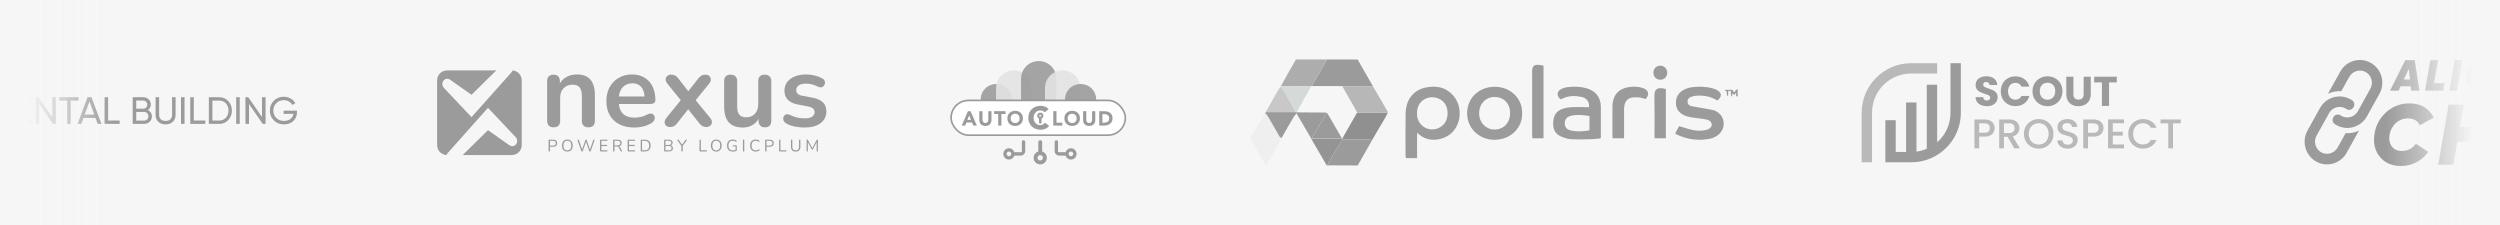 <svg width="1009" height="91" viewBox="0 0 1009 91" fill="none" xmlns="http://www.w3.org/2000/svg">
<rect x="0" y="0" width="1009" height="91" fill="#333333" stroke="none"/>
<g clip-path="url(#clip0_36_20884)">
<rect width="1009" height="91" fill="#F6F6F6"/>
<path d="M-10 0H1019" stroke="#F6F6F6" stroke-width="3"/>
<path d="M-10 91H1019" stroke="#F6F6F6" stroke-width="3"/>
<path d="M-10.246 48.571C-11.322 49.657 -12.639 50.2 -14.196 50.2C-15.754 50.2 -17.071 49.657 -18.147 48.571C-19.223 47.484 -19.761 46.167 -19.761 44.62C-19.761 43.062 -19.223 41.746 -18.147 40.67C-17.071 39.583 -15.754 39.04 -14.196 39.04C-12.639 39.04 -11.322 39.583 -10.246 40.67C-9.16 41.746 -8.616 43.062 -8.616 44.62C-8.616 46.167 -9.16 47.484 -10.246 48.571ZM-17.163 47.602C-16.364 48.401 -15.375 48.801 -14.196 48.801C-13.018 48.801 -12.034 48.401 -11.245 47.602C-10.446 46.792 -10.046 45.798 -10.046 44.62C-10.046 43.431 -10.446 42.437 -11.245 41.638C-12.034 40.828 -13.018 40.424 -14.196 40.424C-15.375 40.424 -16.364 40.828 -17.163 41.638C-17.952 42.437 -18.346 43.431 -18.346 44.62C-18.346 45.798 -17.952 46.792 -17.163 47.602ZM-0.519 50L-2.932 45.88H-5.468V50H-6.898V39.24H-2.594C-1.672 39.24 -0.883 39.568 -0.227 40.224C0.429 40.869 0.757 41.653 0.757 42.576C0.757 43.273 0.547 43.908 0.127 44.482C-0.283 45.056 -0.816 45.46 -1.472 45.696L1.064 50H-0.519ZM-5.468 40.577V44.589H-2.594C-2.061 44.589 -1.61 44.395 -1.241 44.005C-0.862 43.605 -0.672 43.129 -0.672 42.576C-0.672 42.022 -0.862 41.551 -1.241 41.161C-1.61 40.772 -2.061 40.577 -2.594 40.577H-5.468ZM2.499 39.24H3.929V50H2.499V39.24ZM7.666 48.647H12.662V50H6.237V39.24H12.585V40.593H7.666V43.898H12.201V45.235H7.666V48.647ZM21.074 39.24H22.504V50H21.351L15.817 41.961V50H14.388V39.24H15.541L21.074 47.264V39.24ZM31.692 39.24V40.593H28.51V50H27.096V40.593H23.929V39.24H31.692ZM39.412 50L38.536 47.587H33.694L32.818 50H31.296L35.308 39.24H36.922L40.934 50H39.412ZM34.186 46.249H38.044L36.107 40.946L34.186 46.249ZM43.633 48.647H48.275V50H42.203V39.24H43.633V48.647ZM59.7 44.42C60.192 44.656 60.581 44.994 60.868 45.435C61.166 45.875 61.314 46.383 61.314 46.956C61.314 47.817 61.012 48.54 60.407 49.124C59.803 49.708 59.065 50 58.194 50H53.552V39.24H57.856C58.696 39.24 59.408 39.522 59.992 40.086C60.576 40.649 60.868 41.346 60.868 42.176C60.868 43.129 60.479 43.877 59.7 44.42ZM57.856 40.577H54.981V43.867H57.856C58.306 43.867 58.686 43.708 58.993 43.39C59.3 43.073 59.454 42.683 59.454 42.222C59.454 41.771 59.295 41.387 58.978 41.069C58.67 40.741 58.296 40.577 57.856 40.577ZM58.194 48.663C58.675 48.663 59.08 48.494 59.408 48.155C59.736 47.817 59.9 47.402 59.9 46.91C59.9 46.429 59.731 46.019 59.393 45.681C59.065 45.343 58.665 45.173 58.194 45.173H54.981V48.663H58.194ZM69.743 49.17C68.995 49.856 68.026 50.2 66.838 50.2C65.649 50.2 64.676 49.856 63.917 49.17C63.169 48.473 62.795 47.546 62.795 46.388V39.24H64.225V46.326C64.225 47.085 64.45 47.689 64.901 48.14C65.352 48.581 65.998 48.801 66.838 48.801C67.678 48.801 68.324 48.581 68.775 48.14C69.225 47.689 69.451 47.085 69.451 46.326V39.24H70.865V46.388C70.865 47.546 70.491 48.473 69.743 49.17ZM73.051 39.24H74.481V50H73.051V39.24ZM78.218 48.647H82.86V50H76.789V39.24H78.218V48.647ZM88.491 39.24C89.956 39.24 91.17 39.763 92.134 40.808C93.107 41.843 93.594 43.114 93.594 44.62C93.594 46.126 93.107 47.402 92.134 48.447C91.17 49.483 89.956 50 88.491 50H84.294V39.24H88.491ZM88.491 48.647C89.587 48.647 90.484 48.263 91.18 47.495C91.877 46.726 92.226 45.768 92.226 44.62C92.226 43.472 91.877 42.514 91.18 41.746C90.484 40.977 89.587 40.593 88.491 40.593H85.724V48.647H88.491ZM95.327 39.24H96.757V50H95.327V39.24ZM105.752 39.24H107.181V50H106.028L100.495 41.961V50H99.065V39.24H100.218L105.752 47.264V39.24ZM119.858 44.666V45.312C119.858 46.716 119.377 47.884 118.413 48.816C117.45 49.739 116.174 50.2 114.586 50.2C112.946 50.2 111.589 49.662 110.513 48.586C109.447 47.5 108.914 46.178 108.914 44.62C108.914 43.062 109.447 41.746 110.513 40.67C111.589 39.583 112.936 39.04 114.555 39.04C115.549 39.04 116.461 39.281 117.291 39.763C118.121 40.234 118.762 40.859 119.213 41.638L117.983 42.361C117.676 41.776 117.209 41.31 116.584 40.962C115.969 40.603 115.288 40.424 114.54 40.424C113.31 40.424 112.301 40.828 111.512 41.638C110.723 42.437 110.328 43.431 110.328 44.62C110.328 45.809 110.723 46.803 111.512 47.602C112.311 48.401 113.341 48.801 114.601 48.801C115.677 48.801 116.548 48.54 117.214 48.017C117.881 47.484 118.285 46.798 118.429 45.957H114.478V44.666H119.858Z" fill="#9B9B9B"/>
<path fill-rule="evenodd" clip-rule="evenodd" d="M190.303 47.281C190.303 47.281 190.303 47.281 190.304 47.28L206.541 29.064C206.71 28.875 206.845 28.664 206.948 28.441C208.982 28.629 210.574 30.34 210.574 32.423V58.577C210.574 60.786 208.783 62.577 206.574 62.577H186.746L196.955 52.545L205.662 58.66C206.558 59.29 207.762 59.044 208.377 58.104C208.931 57.259 208.835 56.109 208.149 55.383L196.955 43.514V43.515L180.717 61.731C180.494 61.981 180.329 62.268 180.222 62.572C178.105 62.469 176.42 60.72 176.42 58.577V32.423C176.42 30.214 178.211 28.423 180.42 28.423H200.303L190.303 38.25L181.596 32.135C180.699 31.506 179.496 31.752 178.881 32.691C178.327 33.537 178.423 34.686 179.109 35.413L190.303 47.281Z" fill="#9B9B9B"/>
<path d="M324.725 51.475C323.518 51.475 322.241 51.349 320.894 51.096C319.547 50.844 318.34 50.409 317.273 49.791C316.824 49.511 316.501 49.188 316.305 48.823C316.136 48.43 316.066 48.051 316.094 47.686C316.151 47.293 316.291 46.956 316.515 46.676C316.768 46.395 317.077 46.213 317.442 46.129C317.835 46.044 318.256 46.114 318.705 46.339C319.827 46.872 320.88 47.251 321.862 47.476C322.844 47.672 323.813 47.77 324.767 47.77C326.114 47.77 327.111 47.546 327.756 47.097C328.43 46.62 328.766 46.002 328.766 45.244C328.766 44.599 328.542 44.108 328.093 43.771C327.672 43.406 327.026 43.139 326.156 42.971L321.946 42.171C320.206 41.834 318.873 41.203 317.947 40.277C317.049 39.322 316.6 38.102 316.6 36.614C316.6 35.267 316.964 34.102 317.694 33.12C318.452 32.137 319.49 31.38 320.81 30.846C322.129 30.313 323.644 30.046 325.356 30.046C326.591 30.046 327.742 30.187 328.809 30.467C329.903 30.72 330.956 31.127 331.966 31.688C332.387 31.913 332.668 32.208 332.808 32.572C332.976 32.937 333.019 33.316 332.934 33.709C332.85 34.074 332.682 34.411 332.429 34.719C332.177 35 331.854 35.183 331.461 35.267C331.096 35.323 330.675 35.239 330.198 35.014C329.328 34.565 328.486 34.242 327.672 34.046C326.886 33.849 326.128 33.751 325.398 33.751C324.023 33.751 322.999 33.99 322.325 34.467C321.68 34.944 321.357 35.575 321.357 36.361C321.357 36.951 321.553 37.442 321.946 37.835C322.339 38.228 322.943 38.494 323.757 38.635L327.967 39.435C329.791 39.771 331.166 40.389 332.092 41.287C333.047 42.185 333.524 43.392 333.524 44.908C333.524 46.956 332.724 48.57 331.124 49.749C329.524 50.9 327.391 51.475 324.725 51.475Z" fill="#9B9B9B"/>
<path d="M299.84 51.475C298.128 51.475 296.711 51.166 295.588 50.549C294.465 49.903 293.623 48.949 293.062 47.686C292.529 46.423 292.262 44.851 292.262 42.971V32.783C292.262 31.884 292.487 31.225 292.936 30.804C293.385 30.355 294.03 30.13 294.872 30.13C295.714 30.13 296.36 30.355 296.809 30.804C297.286 31.225 297.525 31.884 297.525 32.783V43.055C297.525 44.514 297.819 45.595 298.409 46.297C298.998 46.998 299.938 47.349 301.229 47.349C302.633 47.349 303.784 46.872 304.682 45.918C305.58 44.935 306.029 43.644 306.029 42.045V32.783C306.029 31.884 306.253 31.225 306.702 30.804C307.151 30.355 307.797 30.13 308.639 30.13C309.481 30.13 310.127 30.355 310.576 30.804C311.053 31.225 311.291 31.884 311.291 32.783V48.696C311.291 50.493 310.435 51.391 308.723 51.391C307.909 51.391 307.278 51.166 306.829 50.717C306.38 50.24 306.155 49.566 306.155 48.696V45.497L306.745 46.76C306.155 48.275 305.257 49.44 304.05 50.254C302.871 51.068 301.468 51.475 299.84 51.475Z" fill="#9B9B9B"/>
<path d="M270.416 51.264C269.799 51.264 269.28 51.096 268.859 50.759C268.466 50.394 268.255 49.931 268.227 49.37C268.227 48.809 268.466 48.219 268.943 47.602L275.763 39.182V41.666L269.364 33.793C268.859 33.176 268.62 32.586 268.648 32.025C268.676 31.463 268.887 31.015 269.28 30.678C269.701 30.313 270.22 30.13 270.837 30.13C271.483 30.13 272.016 30.243 272.437 30.467C272.886 30.692 273.293 31.043 273.658 31.52L278.71 38.003H276.858L281.952 31.52C282.345 31.043 282.751 30.692 283.172 30.467C283.593 30.243 284.113 30.13 284.73 30.13C285.376 30.13 285.895 30.313 286.288 30.678C286.681 31.043 286.877 31.506 286.877 32.067C286.905 32.628 286.667 33.218 286.162 33.835L279.804 41.624V39.266L286.625 47.602C287.13 48.191 287.368 48.767 287.34 49.328C287.312 49.889 287.088 50.352 286.667 50.717C286.274 51.082 285.755 51.264 285.109 51.264C284.492 51.264 283.972 51.152 283.551 50.928C283.13 50.703 282.723 50.352 282.33 49.875L276.858 42.971H278.626L273.195 49.875C272.83 50.324 272.437 50.675 272.016 50.928C271.595 51.152 271.062 51.264 270.416 51.264Z" fill="#9B9B9B"/>
<path d="M256.016 51.475C253.686 51.475 251.679 51.04 249.995 50.17C248.311 49.3 247.006 48.065 246.08 46.465C245.182 44.865 244.733 42.971 244.733 40.782C244.733 38.649 245.168 36.782 246.038 35.183C246.936 33.583 248.157 32.334 249.701 31.436C251.272 30.509 253.055 30.046 255.047 30.046C256.507 30.046 257.812 30.285 258.963 30.762C260.141 31.239 261.138 31.927 261.952 32.825C262.794 33.723 263.425 34.818 263.846 36.109C264.295 37.372 264.52 38.803 264.52 40.403C264.52 40.908 264.337 41.301 263.973 41.582C263.636 41.834 263.145 41.961 262.499 41.961H248.985V38.929H260.815L260.141 39.561C260.141 38.27 259.945 37.189 259.552 36.319C259.187 35.449 258.64 34.79 257.91 34.341C257.208 33.863 256.324 33.625 255.258 33.625C254.079 33.625 253.069 33.906 252.227 34.467C251.413 35 250.781 35.772 250.332 36.782C249.911 37.765 249.701 38.944 249.701 40.319V40.613C249.701 42.915 250.234 44.641 251.3 45.792C252.395 46.914 253.995 47.476 256.1 47.476C256.83 47.476 257.644 47.392 258.542 47.223C259.468 47.027 260.338 46.704 261.152 46.255C261.741 45.918 262.26 45.778 262.71 45.834C263.159 45.862 263.509 46.016 263.762 46.297C264.043 46.578 264.211 46.928 264.267 47.349C264.323 47.742 264.239 48.149 264.015 48.57C263.818 48.991 263.467 49.356 262.962 49.665C261.98 50.282 260.843 50.745 259.552 51.054C258.289 51.335 257.11 51.475 256.016 51.475Z" fill="#9B9B9B"/>
<path d="M223.433 51.391C222.591 51.391 221.945 51.166 221.496 50.717C221.047 50.24 220.823 49.567 220.823 48.697V32.783C220.823 31.913 221.047 31.253 221.496 30.804C221.945 30.355 222.577 30.131 223.391 30.131C224.205 30.131 224.836 30.355 225.285 30.804C225.734 31.253 225.959 31.913 225.959 32.783V35.646L225.496 34.593C226.113 33.106 227.068 31.983 228.359 31.225C229.678 30.439 231.165 30.046 232.821 30.046C234.477 30.046 235.838 30.355 236.905 30.973C237.971 31.59 238.771 32.53 239.305 33.793C239.838 35.028 240.104 36.6 240.104 38.508V48.697C240.104 49.567 239.88 50.24 239.431 50.717C238.982 51.166 238.336 51.391 237.494 51.391C236.652 51.391 235.993 51.166 235.516 50.717C235.067 50.24 234.842 49.567 234.842 48.697V38.761C234.842 37.161 234.533 35.996 233.916 35.267C233.326 34.537 232.4 34.172 231.137 34.172C229.594 34.172 228.359 34.663 227.432 35.646C226.534 36.6 226.085 37.877 226.085 39.477V48.697C226.085 50.493 225.201 51.391 223.433 51.391Z" fill="#9B9B9B"/>
<path d="M325.794 61.172C325.713 61.172 325.65 61.149 325.605 61.104C325.56 61.054 325.538 60.987 325.538 60.902V56.591C325.538 56.501 325.56 56.433 325.605 56.388C325.65 56.343 325.713 56.321 325.794 56.321C325.866 56.321 325.922 56.337 325.963 56.368C326.008 56.395 326.048 56.442 326.084 56.51L327.933 59.991H327.73L329.572 56.51C329.608 56.442 329.646 56.395 329.687 56.368C329.727 56.337 329.786 56.321 329.862 56.321C329.939 56.321 329.999 56.343 330.044 56.388C330.089 56.433 330.112 56.501 330.112 56.591V60.902C330.112 60.987 330.089 61.054 330.044 61.104C330.004 61.149 329.941 61.172 329.855 61.172C329.774 61.172 329.711 61.149 329.666 61.104C329.621 61.054 329.599 60.987 329.599 60.902V57.11H329.761L328.074 60.274C328.043 60.333 328.009 60.375 327.973 60.402C327.942 60.425 327.894 60.436 327.831 60.436C327.768 60.436 327.719 60.423 327.683 60.396C327.647 60.369 327.615 60.328 327.589 60.274L325.882 57.103H326.044V60.902C326.044 60.987 326.021 61.054 325.976 61.104C325.936 61.149 325.875 61.172 325.794 61.172Z" fill="#9B9B9B"/>
<path d="M321.142 61.185C320.827 61.185 320.551 61.145 320.312 61.063C320.078 60.978 319.881 60.854 319.719 60.693C319.557 60.526 319.435 60.321 319.354 60.078C319.273 59.836 319.233 59.557 319.233 59.242V56.604C319.233 56.51 319.255 56.44 319.3 56.395C319.35 56.346 319.42 56.321 319.51 56.321C319.599 56.321 319.667 56.346 319.712 56.395C319.761 56.44 319.786 56.51 319.786 56.604V59.215C319.786 59.71 319.901 60.081 320.13 60.328C320.36 60.571 320.697 60.693 321.142 60.693C321.587 60.693 321.922 60.571 322.147 60.328C322.372 60.081 322.485 59.71 322.485 59.215V56.604C322.485 56.51 322.509 56.44 322.559 56.395C322.608 56.346 322.678 56.321 322.768 56.321C322.853 56.321 322.919 56.346 322.964 56.395C323.013 56.44 323.038 56.51 323.038 56.604V59.242C323.038 59.66 322.966 60.016 322.822 60.308C322.683 60.6 322.471 60.821 322.188 60.969C321.904 61.113 321.556 61.185 321.142 61.185Z" fill="#9B9B9B"/>
<path d="M314.715 61.124C314.626 61.124 314.556 61.1 314.506 61.05C314.457 60.996 314.432 60.924 314.432 60.834V56.625C314.432 56.53 314.455 56.458 314.5 56.409C314.549 56.359 314.619 56.334 314.709 56.334C314.799 56.334 314.866 56.359 314.911 56.409C314.961 56.458 314.985 56.53 314.985 56.625V60.639H317.198C317.279 60.639 317.342 60.661 317.387 60.706C317.432 60.747 317.455 60.805 317.455 60.882C317.455 60.958 317.432 61.019 317.387 61.064C317.342 61.104 317.279 61.124 317.198 61.124H314.715Z" fill="#9B9B9B"/>
<path d="M309.092 61.171C309.002 61.171 308.932 61.146 308.882 61.097C308.837 61.043 308.815 60.971 308.815 60.881V56.651C308.815 56.557 308.84 56.487 308.889 56.442C308.939 56.392 309.008 56.368 309.098 56.368H310.697C311.205 56.368 311.597 56.494 311.871 56.745C312.145 56.993 312.283 57.344 312.283 57.798C312.283 58.248 312.145 58.599 311.871 58.85C311.597 59.102 311.205 59.228 310.697 59.228H309.368V60.881C309.368 60.971 309.346 61.043 309.301 61.097C309.256 61.146 309.186 61.171 309.092 61.171ZM309.368 58.763H310.63C310.994 58.763 311.268 58.682 311.453 58.52C311.642 58.353 311.736 58.113 311.736 57.798C311.736 57.479 311.642 57.238 311.453 57.076C311.268 56.91 310.994 56.826 310.63 56.826H309.368V58.763Z" fill="#9B9B9B"/>
<path d="M304.983 61.185C304.516 61.185 304.115 61.086 303.782 60.888C303.45 60.69 303.193 60.409 303.013 60.045C302.838 59.68 302.75 59.246 302.75 58.743C302.75 58.365 302.8 58.028 302.899 57.731C303.002 57.429 303.148 57.175 303.337 56.968C303.531 56.757 303.767 56.595 304.046 56.483C304.324 56.366 304.637 56.307 304.983 56.307C305.262 56.307 305.528 56.348 305.779 56.429C306.031 56.505 306.249 56.62 306.434 56.773C306.492 56.818 306.53 56.869 306.548 56.928C306.571 56.982 306.573 57.036 306.555 57.09C306.542 57.139 306.515 57.182 306.474 57.218C306.438 57.249 306.393 57.265 306.339 57.265C306.285 57.265 306.225 57.243 306.157 57.198C305.995 57.067 305.818 56.971 305.624 56.908C305.431 56.845 305.222 56.813 304.997 56.813C304.641 56.813 304.34 56.89 304.093 57.042C303.845 57.191 303.659 57.409 303.533 57.697C303.407 57.985 303.344 58.333 303.344 58.743C303.344 59.152 303.407 59.503 303.533 59.795C303.659 60.083 303.845 60.303 304.093 60.456C304.34 60.605 304.641 60.679 304.997 60.679C305.217 60.679 305.426 60.647 305.624 60.584C305.822 60.517 306.004 60.418 306.171 60.288C306.238 60.242 306.299 60.222 306.353 60.227C306.407 60.227 306.452 60.242 306.488 60.274C306.524 60.306 306.548 60.346 306.562 60.395C306.58 60.445 306.58 60.497 306.562 60.551C306.548 60.605 306.515 60.652 306.461 60.692C306.272 60.854 306.049 60.978 305.793 61.063C305.541 61.144 305.271 61.185 304.983 61.185Z" fill="#9B9B9B"/>
<path d="M300.121 61.172C300.031 61.172 299.961 61.147 299.912 61.097C299.867 61.043 299.844 60.971 299.844 60.881V56.611C299.844 56.516 299.867 56.444 299.912 56.395C299.961 56.346 300.031 56.321 300.121 56.321C300.211 56.321 300.278 56.346 300.323 56.395C300.373 56.444 300.397 56.516 300.397 56.611V60.881C300.397 60.971 300.375 61.043 300.33 61.097C300.285 61.147 300.215 61.172 300.121 61.172Z" fill="#9B9B9B"/>
<path d="M295.772 61.185C295.264 61.185 294.834 61.088 294.484 60.895C294.137 60.701 293.874 60.422 293.694 60.058C293.514 59.694 293.424 59.258 293.424 58.749C293.424 58.371 293.474 58.032 293.573 57.731C293.676 57.429 293.825 57.175 294.018 56.968C294.216 56.757 294.454 56.595 294.733 56.483C295.016 56.366 295.336 56.307 295.691 56.307C295.974 56.307 296.249 56.348 296.514 56.429C296.78 56.505 297.016 56.629 297.223 56.8C297.277 56.84 297.31 56.885 297.324 56.934C297.337 56.984 297.335 57.033 297.317 57.083C297.303 57.132 297.279 57.175 297.243 57.211C297.211 57.243 297.169 57.261 297.115 57.265C297.065 57.27 297.013 57.254 296.959 57.218C296.775 57.074 296.579 56.971 296.372 56.908C296.166 56.84 295.936 56.806 295.684 56.806C295.325 56.806 295.019 56.883 294.767 57.036C294.519 57.189 294.331 57.409 294.2 57.697C294.074 57.985 294.011 58.336 294.011 58.749C294.011 59.379 294.157 59.86 294.45 60.193C294.747 60.526 295.192 60.692 295.786 60.692C296.001 60.692 296.213 60.672 296.42 60.632C296.627 60.587 296.822 60.526 297.007 60.449L296.885 60.767V59.087H295.92C295.84 59.087 295.779 59.066 295.738 59.026C295.698 58.985 295.678 58.931 295.678 58.864C295.678 58.792 295.698 58.738 295.738 58.702C295.779 58.666 295.84 58.648 295.92 58.648H297.128C297.205 58.648 297.263 58.668 297.303 58.709C297.344 58.749 297.364 58.808 297.364 58.884V60.645C297.364 60.712 297.353 60.769 297.33 60.814C297.308 60.859 297.27 60.892 297.216 60.915C297.027 60.991 296.8 61.057 296.534 61.111C296.274 61.16 296.019 61.185 295.772 61.185Z" fill="#9B9B9B"/>
<path d="M289.075 61.185C288.634 61.185 288.25 61.086 287.921 60.888C287.597 60.685 287.346 60.402 287.166 60.038C286.99 59.674 286.903 59.242 286.903 58.743C286.903 58.365 286.952 58.028 287.051 57.731C287.154 57.429 287.301 57.175 287.49 56.968C287.678 56.757 287.906 56.595 288.171 56.483C288.441 56.366 288.742 56.307 289.075 56.307C289.525 56.307 289.911 56.406 290.235 56.604C290.564 56.802 290.815 57.083 290.991 57.447C291.171 57.807 291.261 58.237 291.261 58.736C291.261 59.114 291.209 59.453 291.106 59.755C291.002 60.056 290.856 60.312 290.667 60.524C290.478 60.735 290.249 60.899 289.979 61.016C289.714 61.129 289.412 61.185 289.075 61.185ZM289.075 60.692C289.417 60.692 289.705 60.616 289.938 60.463C290.177 60.31 290.359 60.087 290.485 59.795C290.611 59.503 290.674 59.152 290.674 58.743C290.674 58.126 290.534 57.65 290.256 57.312C289.981 56.971 289.588 56.8 289.075 56.8C288.742 56.8 288.457 56.876 288.218 57.029C287.984 57.182 287.804 57.404 287.678 57.697C287.552 57.985 287.49 58.333 287.49 58.743C287.49 59.354 287.629 59.833 287.908 60.18C288.187 60.521 288.576 60.692 289.075 60.692Z" fill="#9B9B9B"/>
<path d="M282.592 61.124C282.502 61.124 282.433 61.1 282.383 61.05C282.334 60.996 282.309 60.924 282.309 60.834V56.625C282.309 56.53 282.332 56.458 282.377 56.409C282.426 56.359 282.496 56.334 282.586 56.334C282.676 56.334 282.743 56.359 282.788 56.409C282.838 56.458 282.862 56.53 282.862 56.625V60.639H285.075C285.156 60.639 285.219 60.661 285.264 60.706C285.309 60.747 285.331 60.805 285.331 60.882C285.331 60.958 285.309 61.019 285.264 61.064C285.219 61.104 285.156 61.124 285.075 61.124H282.592Z" fill="#9B9B9B"/>
<path d="M275.277 61.172C275.187 61.172 275.117 61.147 275.068 61.097C275.023 61.043 275 60.969 275 60.875V58.662L275.122 59.046L273.428 56.712C273.388 56.654 273.368 56.595 273.368 56.537C273.372 56.474 273.397 56.422 273.442 56.382C273.487 56.341 273.545 56.321 273.617 56.321C273.68 56.321 273.736 56.337 273.786 56.368C273.835 56.395 273.88 56.44 273.921 56.503L275.358 58.486H275.216L276.653 56.503C276.703 56.435 276.75 56.388 276.795 56.361C276.84 56.334 276.894 56.321 276.957 56.321C277.029 56.321 277.085 56.341 277.125 56.382C277.166 56.417 277.186 56.467 277.186 56.53C277.191 56.588 277.17 56.651 277.125 56.719L275.439 59.046L275.554 58.662V60.875C275.554 61.072 275.461 61.172 275.277 61.172Z" fill="#9B9B9B"/>
<path d="M268.341 61.124C268.242 61.124 268.166 61.099 268.112 61.05C268.062 60.996 268.038 60.919 268.038 60.82V56.671C268.038 56.572 268.062 56.498 268.112 56.449C268.166 56.395 268.242 56.368 268.341 56.368H269.94C270.268 56.368 270.545 56.417 270.77 56.516C270.999 56.611 271.175 56.75 271.296 56.934C271.418 57.119 271.478 57.344 271.478 57.609C271.478 57.906 271.391 58.153 271.215 58.351C271.044 58.549 270.81 58.679 270.514 58.742V58.648C270.851 58.688 271.114 58.81 271.303 59.012C271.496 59.215 271.593 59.482 271.593 59.815C271.593 60.238 271.456 60.562 271.181 60.787C270.907 61.011 270.52 61.124 270.021 61.124H268.341ZM268.577 60.679H269.967C270.327 60.679 270.597 60.607 270.777 60.463C270.957 60.319 271.046 60.101 271.046 59.808C271.046 59.511 270.957 59.293 270.777 59.154C270.597 59.01 270.327 58.938 269.967 58.938H268.577V60.679ZM268.577 58.493H269.859C270.21 58.493 270.475 58.421 270.655 58.277C270.84 58.133 270.932 57.926 270.932 57.656C270.932 57.377 270.84 57.168 270.655 57.029C270.475 56.885 270.21 56.813 269.859 56.813H268.577V58.493Z" fill="#9B9B9B"/>
<path d="M258.896 61.124C258.797 61.124 258.72 61.099 258.666 61.05C258.617 60.996 258.592 60.919 258.592 60.82V56.671C258.592 56.572 258.617 56.498 258.666 56.449C258.72 56.395 258.797 56.368 258.896 56.368H260.198C260.967 56.368 261.561 56.57 261.979 56.975C262.397 57.38 262.606 57.969 262.606 58.742C262.606 59.129 262.552 59.471 262.444 59.768C262.341 60.06 262.186 60.308 261.979 60.51C261.772 60.712 261.52 60.865 261.223 60.969C260.927 61.072 260.585 61.124 260.198 61.124H258.896ZM259.145 60.652H260.157C260.472 60.652 260.744 60.611 260.974 60.53C261.208 60.449 261.401 60.33 261.554 60.173C261.711 60.015 261.828 59.817 261.905 59.579C261.981 59.336 262.019 59.057 262.019 58.742C262.019 58.108 261.864 57.634 261.554 57.319C261.244 57 260.778 56.84 260.157 56.84H259.145V60.652Z" fill="#9B9B9B"/>
<path d="M253.613 61.124C253.514 61.124 253.437 61.099 253.383 61.05C253.334 60.996 253.309 60.919 253.309 60.82V56.671C253.309 56.572 253.334 56.498 253.383 56.449C253.437 56.395 253.514 56.368 253.613 56.368H256.122C256.199 56.368 256.257 56.388 256.298 56.428C256.338 56.469 256.358 56.525 256.358 56.597C256.358 56.673 256.338 56.732 256.298 56.773C256.257 56.813 256.199 56.833 256.122 56.833H253.849V58.479H255.981C256.057 58.479 256.116 58.499 256.156 58.54C256.197 58.576 256.217 58.632 256.217 58.709C256.217 58.785 256.197 58.844 256.156 58.884C256.116 58.925 256.057 58.945 255.981 58.945H253.849V60.658H256.122C256.199 60.658 256.257 60.679 256.298 60.719C256.338 60.76 256.358 60.816 256.358 60.888C256.358 60.964 256.338 61.023 256.298 61.063C256.257 61.104 256.199 61.124 256.122 61.124H253.613Z" fill="#9B9B9B"/>
<path d="M247.724 61.171C247.634 61.171 247.565 61.146 247.515 61.097C247.47 61.043 247.448 60.971 247.448 60.881V56.651C247.448 56.557 247.472 56.487 247.522 56.442C247.571 56.392 247.641 56.368 247.731 56.368H249.33C249.838 56.368 250.23 56.487 250.504 56.725C250.778 56.964 250.915 57.303 250.915 57.744C250.915 58.023 250.852 58.266 250.727 58.473C250.605 58.675 250.425 58.83 250.187 58.938C249.948 59.041 249.663 59.093 249.33 59.093L249.397 59.005H249.532C249.708 59.005 249.861 59.05 249.991 59.14C250.122 59.23 250.241 59.374 250.349 59.572L250.996 60.78C251.032 60.843 251.048 60.906 251.044 60.969C251.044 61.027 251.023 61.077 250.983 61.117C250.942 61.153 250.884 61.171 250.807 61.171C250.731 61.171 250.668 61.153 250.619 61.117C250.569 61.081 250.526 61.029 250.49 60.962L249.755 59.599C249.652 59.406 249.532 59.278 249.397 59.215C249.263 59.147 249.085 59.114 248.864 59.114H248.001V60.881C248.001 60.971 247.978 61.043 247.933 61.097C247.889 61.146 247.819 61.171 247.724 61.171ZM248.001 58.675H249.249C249.618 58.675 249.897 58.599 250.086 58.446C250.274 58.288 250.369 58.054 250.369 57.744C250.369 57.443 250.274 57.215 250.086 57.063C249.897 56.905 249.618 56.826 249.249 56.826H248.001V58.675Z" fill="#9B9B9B"/>
<path d="M242.468 61.124C242.369 61.124 242.293 61.099 242.239 61.05C242.189 60.996 242.165 60.919 242.165 60.82V56.671C242.165 56.572 242.189 56.498 242.239 56.449C242.293 56.395 242.369 56.368 242.468 56.368H244.978C245.054 56.368 245.113 56.388 245.153 56.428C245.194 56.469 245.214 56.525 245.214 56.597C245.214 56.673 245.194 56.732 245.153 56.773C245.113 56.813 245.054 56.833 244.978 56.833H242.704V58.479H244.836C244.913 58.479 244.971 58.499 245.012 58.54C245.052 58.576 245.072 58.632 245.072 58.709C245.072 58.785 245.052 58.844 245.012 58.884C244.971 58.925 244.913 58.945 244.836 58.945H242.704V60.658H244.978C245.054 60.658 245.113 60.679 245.153 60.719C245.194 60.76 245.214 60.816 245.214 60.888C245.214 60.964 245.194 61.023 245.153 61.063C245.113 61.104 245.054 61.124 244.978 61.124H242.468Z" fill="#9B9B9B"/>
<path d="M234.914 61.172C234.833 61.172 234.768 61.151 234.718 61.111C234.669 61.066 234.628 61.001 234.597 60.915L233.106 56.658C233.074 56.564 233.081 56.485 233.126 56.422C233.176 56.355 233.252 56.321 233.355 56.321C233.432 56.321 233.493 56.341 233.538 56.382C233.583 56.417 233.621 56.476 233.652 56.557L235.049 60.652H234.813L236.236 56.577C236.268 56.492 236.306 56.429 236.351 56.388C236.396 56.343 236.457 56.321 236.533 56.321C236.605 56.321 236.661 56.343 236.702 56.388C236.747 56.429 236.785 56.492 236.816 56.577L238.22 60.652H238.01L239.42 56.557C239.443 56.48 239.477 56.422 239.522 56.382C239.571 56.341 239.634 56.321 239.711 56.321C239.805 56.321 239.875 56.352 239.92 56.415C239.965 56.478 239.969 56.559 239.933 56.658L238.436 60.915C238.404 61.001 238.364 61.066 238.314 61.111C238.269 61.151 238.204 61.172 238.118 61.172C238.037 61.172 237.972 61.151 237.923 61.111C237.878 61.066 237.837 61.001 237.801 60.915L236.445 57.009H236.594L235.224 60.915C235.193 61.001 235.155 61.066 235.11 61.111C235.065 61.151 234.999 61.172 234.914 61.172Z" fill="#9B9B9B"/>
<path d="M228.972 61.185C228.531 61.185 228.146 61.086 227.818 60.888C227.494 60.685 227.242 60.402 227.062 60.038C226.887 59.674 226.799 59.242 226.799 58.743C226.799 58.365 226.849 58.028 226.948 57.731C227.051 57.429 227.197 57.175 227.386 56.968C227.575 56.757 227.802 56.595 228.068 56.483C228.337 56.366 228.639 56.307 228.972 56.307C229.421 56.307 229.808 56.406 230.132 56.604C230.46 56.802 230.712 57.083 230.888 57.447C231.068 57.807 231.157 58.237 231.157 58.736C231.157 59.114 231.106 59.453 231.002 59.755C230.899 60.056 230.753 60.312 230.564 60.524C230.375 60.735 230.146 60.899 229.876 61.016C229.61 61.129 229.309 61.185 228.972 61.185ZM228.972 60.692C229.313 60.692 229.601 60.616 229.835 60.463C230.074 60.31 230.256 60.087 230.382 59.795C230.508 59.503 230.571 59.152 230.571 58.743C230.571 58.126 230.431 57.65 230.152 57.312C229.878 56.971 229.484 56.8 228.972 56.8C228.639 56.8 228.353 56.876 228.115 57.029C227.881 57.182 227.701 57.404 227.575 57.697C227.449 57.985 227.386 58.333 227.386 58.743C227.386 59.354 227.526 59.833 227.805 60.18C228.083 60.521 228.472 60.692 228.972 60.692Z" fill="#9B9B9B"/>
<path d="M221.685 61.171C221.595 61.171 221.526 61.146 221.476 61.097C221.431 61.043 221.409 60.971 221.409 60.881V56.651C221.409 56.557 221.433 56.487 221.483 56.442C221.532 56.392 221.602 56.368 221.692 56.368H223.291C223.799 56.368 224.19 56.494 224.465 56.745C224.739 56.993 224.876 57.344 224.876 57.798C224.876 58.248 224.739 58.599 224.465 58.85C224.19 59.102 223.799 59.228 223.291 59.228H221.962V60.881C221.962 60.971 221.939 61.043 221.894 61.097C221.849 61.146 221.78 61.171 221.685 61.171ZM221.962 58.763H223.223C223.588 58.763 223.862 58.682 224.047 58.52C224.235 58.353 224.33 58.113 224.33 57.798C224.33 57.479 224.235 57.238 224.047 57.076C223.862 56.91 223.588 56.826 223.223 56.826H221.962V58.763Z" fill="#9B9B9B"/>
<path opacity="0.9" d="M406.552 44.467C409.013 42.049 409.013 38.129 406.552 35.711C404.091 33.293 400.102 33.293 397.641 35.711C395.181 38.129 395.181 42.049 397.641 44.467C400.102 46.885 404.091 46.885 406.552 44.467Z" fill="#9B9B9B"/>
<path opacity="0.9" d="M402.009 35.565C402.009 31.62 405.206 28.423 409.151 28.423C413.095 28.423 416.293 31.62 416.293 35.565V44.387C416.293 48.332 413.095 51.529 409.151 51.529C405.206 51.529 402.009 48.332 402.009 44.387V35.565Z" fill="#E3E3E3"/>
<path opacity="0.9" d="M412.09 31.784C412.09 27.839 415.288 24.642 419.232 24.642C423.177 24.642 426.374 27.839 426.374 31.784V47.748C426.374 51.693 423.177 54.89 419.232 54.89C415.288 54.89 412.09 51.693 412.09 47.748V31.784Z" fill="#9B9B9B"/>
<path opacity="0.9" d="M421.754 35.565C421.754 31.62 424.952 28.423 428.896 28.423C432.841 28.423 436.038 31.62 436.038 35.565V44.387C436.038 48.332 432.841 51.529 428.896 51.529C424.952 51.529 421.754 48.332 421.754 44.387V35.565Z" fill="#E3E3E3"/>
<path opacity="0.9" d="M440.581 44.467C443.042 42.049 443.042 38.129 440.581 35.711C438.121 33.293 434.131 33.293 431.671 35.711C429.21 38.129 429.21 42.049 431.671 44.467C434.131 46.885 438.121 46.885 440.581 44.467Z" fill="#9B9B9B"/>
<rect x="383.864" y="40.525" width="70.32" height="14.024" rx="7.012" fill="white" stroke="#9B9B9B" stroke-width="0.68"/>
<path d="M390.661 44.868H391.722L394.254 50.689H392.807L392.305 49.456H390.044L389.559 50.689H388.145L390.661 44.868ZM391.154 46.562L390.447 48.37H391.87L391.154 46.562Z" fill="#9B9B9B"/>
<path d="M400.159 48.444C400.159 48.79 400.107 49.108 400.003 49.398C399.899 49.689 399.743 49.941 399.534 50.155C399.332 50.368 399.077 50.535 398.77 50.656C398.463 50.777 398.109 50.837 397.709 50.837C397.303 50.837 396.947 50.777 396.64 50.656C396.333 50.535 396.076 50.368 395.867 50.155C395.665 49.941 395.511 49.689 395.407 49.398C395.303 49.108 395.251 48.79 395.251 48.444V44.868H396.533V48.395C396.533 48.576 396.561 48.743 396.616 48.897C396.676 49.05 396.758 49.184 396.862 49.3C396.966 49.409 397.09 49.497 397.232 49.563C397.38 49.623 397.539 49.653 397.709 49.653C397.879 49.653 398.035 49.623 398.178 49.563C398.32 49.497 398.444 49.409 398.548 49.3C398.652 49.184 398.731 49.05 398.786 48.897C398.846 48.743 398.877 48.576 398.877 48.395V44.868H400.159V48.444Z" fill="#9B9B9B"/>
<path d="M402.883 46.002H401.222V44.868H405.826V46.002H404.165V50.689H402.883V46.002Z" fill="#9B9B9B"/>
<path d="M406.576 47.778C406.576 47.312 406.653 46.89 406.806 46.512C406.965 46.134 407.185 45.813 407.464 45.55C407.744 45.282 408.075 45.076 408.459 44.934C408.843 44.791 409.262 44.72 409.717 44.72C410.172 44.72 410.591 44.791 410.975 44.934C411.359 45.076 411.69 45.282 411.97 45.55C412.249 45.813 412.466 46.134 412.619 46.512C412.778 46.89 412.858 47.312 412.858 47.778C412.858 48.244 412.778 48.666 412.619 49.045C412.466 49.423 412.249 49.746 411.97 50.015C411.69 50.278 411.359 50.481 410.975 50.623C410.591 50.766 410.172 50.837 409.717 50.837C409.262 50.837 408.843 50.766 408.459 50.623C408.075 50.481 407.744 50.278 407.464 50.015C407.185 49.746 406.965 49.423 406.806 49.045C406.653 48.666 406.576 48.244 406.576 47.778ZM407.908 47.778C407.908 48.052 407.949 48.305 408.031 48.535C408.119 48.76 408.242 48.957 408.401 49.127C408.56 49.291 408.749 49.42 408.969 49.513C409.193 49.606 409.443 49.653 409.717 49.653C409.991 49.653 410.238 49.606 410.457 49.513C410.682 49.42 410.874 49.291 411.032 49.127C411.191 48.957 411.312 48.76 411.394 48.535C411.482 48.305 411.526 48.052 411.526 47.778C411.526 47.51 411.482 47.26 411.394 47.03C411.312 46.8 411.191 46.603 411.032 46.438C410.874 46.268 410.682 46.137 410.457 46.044C410.238 45.95 409.991 45.904 409.717 45.904C409.443 45.904 409.193 45.95 408.969 46.044C408.749 46.137 408.56 46.268 408.401 46.438C408.242 46.603 408.119 46.8 408.031 47.03C407.949 47.26 407.908 47.51 407.908 47.778Z" fill="#9B9B9B"/>
<path d="M425.116 44.868H426.398V49.505H428.775V50.689H425.116V44.868Z" fill="#9B9B9B"/>
<path d="M429.581 47.778C429.581 47.312 429.658 46.89 429.811 46.512C429.97 46.134 430.19 45.813 430.469 45.55C430.749 45.282 431.08 45.076 431.464 44.934C431.848 44.791 432.267 44.72 432.722 44.72C433.177 44.72 433.596 44.791 433.98 44.934C434.364 45.076 434.695 45.282 434.975 45.55C435.255 45.813 435.471 46.134 435.625 46.512C435.783 46.89 435.863 47.312 435.863 47.778C435.863 48.244 435.783 48.666 435.625 49.045C435.471 49.423 435.255 49.746 434.975 50.015C434.695 50.278 434.364 50.481 433.98 50.623C433.596 50.766 433.177 50.837 432.722 50.837C432.267 50.837 431.848 50.766 431.464 50.623C431.08 50.481 430.749 50.278 430.469 50.015C430.19 49.746 429.97 49.423 429.811 49.045C429.658 48.666 429.581 48.244 429.581 47.778ZM430.913 47.778C430.913 48.052 430.954 48.305 431.037 48.535C431.124 48.76 431.248 48.957 431.407 49.127C431.566 49.291 431.755 49.42 431.974 49.513C432.199 49.606 432.448 49.653 432.722 49.653C432.996 49.653 433.243 49.606 433.462 49.513C433.687 49.42 433.879 49.291 434.038 49.127C434.197 48.957 434.317 48.76 434.399 48.535C434.487 48.305 434.531 48.052 434.531 47.778C434.531 47.51 434.487 47.26 434.399 47.03C434.317 46.8 434.197 46.603 434.038 46.438C433.879 46.268 433.687 46.137 433.462 46.044C433.243 45.95 432.996 45.904 432.722 45.904C432.448 45.904 432.199 45.95 431.974 46.044C431.755 46.137 431.566 46.268 431.407 46.438C431.248 46.603 431.124 46.8 431.037 47.03C430.954 47.26 430.913 47.51 430.913 47.778Z" fill="#9B9B9B"/>
<path d="M442.054 48.444C442.054 48.79 442.002 49.108 441.898 49.398C441.794 49.689 441.638 49.941 441.43 50.155C441.227 50.368 440.972 50.535 440.665 50.656C440.358 50.777 440.004 50.837 439.604 50.837C439.199 50.837 438.842 50.777 438.535 50.656C438.228 50.535 437.971 50.368 437.763 50.155C437.56 49.941 437.406 49.689 437.302 49.398C437.198 49.108 437.146 48.79 437.146 48.444V44.868H438.429V48.395C438.429 48.576 438.456 48.743 438.511 48.897C438.571 49.05 438.653 49.184 438.757 49.3C438.862 49.409 438.985 49.497 439.127 49.563C439.275 49.623 439.434 49.653 439.604 49.653C439.774 49.653 439.93 49.623 440.073 49.563C440.215 49.497 440.339 49.409 440.443 49.3C440.547 49.184 440.627 49.05 440.681 48.897C440.742 48.743 440.772 48.576 440.772 48.395V44.868H442.054V48.444Z" fill="#9B9B9B"/>
<path d="M443.651 44.868H445.575C446.041 44.868 446.482 44.92 446.899 45.024C447.321 45.128 447.688 45.298 448.001 45.534C448.313 45.764 448.56 46.065 448.741 46.438C448.927 46.811 449.02 47.263 449.02 47.795C449.02 48.266 448.93 48.683 448.749 49.045C448.574 49.401 448.335 49.702 448.034 49.949C447.732 50.19 447.384 50.374 446.99 50.5C446.595 50.626 446.181 50.689 445.748 50.689H443.651V44.868ZM444.934 49.505H445.6C445.896 49.505 446.17 49.475 446.422 49.415C446.68 49.354 446.902 49.256 447.088 49.119C447.275 48.976 447.42 48.792 447.524 48.568C447.634 48.337 447.688 48.058 447.688 47.729C447.688 47.444 447.634 47.197 447.524 46.989C447.42 46.775 447.277 46.6 447.096 46.463C446.916 46.326 446.702 46.224 446.455 46.159C446.214 46.087 445.959 46.052 445.69 46.052H444.934V49.505Z" fill="#9B9B9B"/>
<path d="M421.63 45.331C421.428 45.088 421.178 44.902 420.879 44.772C420.589 44.642 420.251 44.577 419.865 44.577C419.479 44.577 419.119 44.651 418.785 44.798C418.46 44.945 418.175 45.153 417.929 45.421C417.692 45.681 417.503 45.993 417.363 46.356C417.231 46.72 417.165 47.114 417.165 47.538C417.165 47.971 417.231 48.37 417.363 48.733C417.503 49.088 417.692 49.4 417.929 49.668C418.166 49.928 418.443 50.132 418.759 50.279C419.084 50.426 419.43 50.499 419.799 50.499C420.221 50.499 420.594 50.413 420.919 50.24C421.244 50.067 421.511 49.824 421.722 49.513L423.434 50.772C423.039 51.318 422.539 51.72 421.933 51.98C421.327 52.24 420.704 52.37 420.063 52.37C419.334 52.37 418.662 52.257 418.048 52.032C417.433 51.807 416.902 51.487 416.454 51.071C416.006 50.647 415.655 50.136 415.4 49.538C415.155 48.941 415.032 48.274 415.032 47.538C415.032 46.802 415.155 46.136 415.4 45.538C415.655 44.941 416.006 44.434 416.454 44.019C416.902 43.594 417.433 43.27 418.048 43.045C418.662 42.82 419.334 42.707 420.063 42.707C420.326 42.707 420.598 42.733 420.879 42.785C421.169 42.828 421.45 42.902 421.722 43.006C422.003 43.11 422.271 43.248 422.525 43.421C422.78 43.594 423.008 43.807 423.21 44.058L421.63 45.331Z" fill="#9B9B9B"/>
<path d="M419.85 49.926C419.578 49.926 419.356 49.709 419.356 49.445V47.687C419.356 47.422 419.579 47.206 419.85 47.206C420.123 47.206 420.345 47.423 420.345 47.687V49.445C420.345 49.71 420.122 49.926 419.85 49.926Z" fill="#9B9B9B"/>
<path d="M421.09 46.948C421.225 46.268 420.785 45.607 420.107 45.472C419.429 45.337 418.771 45.779 418.636 46.459C418.502 47.14 418.942 47.801 419.62 47.936C420.298 48.071 420.956 47.629 421.09 46.948Z" fill="#9B9B9B"/>
<path d="M420.345 46.711C420.345 46.984 420.124 47.206 419.85 47.206C419.577 47.206 419.356 46.984 419.356 46.711C419.356 46.438 419.577 46.217 419.85 46.217C420.124 46.217 420.345 46.438 420.345 46.711Z" fill="#E3E3E3"/>
<path d="M407.213 59.823C408.235 59.823 409.102 60.504 409.39 61.438H411.976C412.225 61.438 412.428 61.234 412.428 60.983V57.266C412.428 56.892 412.729 56.589 413.1 56.589C413.472 56.589 413.773 56.892 413.773 57.266V60.983C413.773 61.98 412.967 62.791 411.976 62.791H409.39C409.102 63.725 408.235 64.406 407.213 64.406C405.958 64.406 404.936 63.378 404.936 62.114C404.936 60.851 405.958 59.823 407.213 59.823ZM407.213 63.053C407.728 63.053 408.146 62.632 408.146 62.114C408.146 61.597 407.728 61.176 407.213 61.176C406.699 61.176 406.281 61.597 406.281 62.114C406.281 62.632 406.699 63.053 407.213 63.053Z" fill="#9B9B9B"/>
<path d="M419.835 56.589C420.269 56.589 420.621 56.942 420.621 57.376V61.148C421.708 61.484 422.499 62.498 422.499 63.694C422.499 65.163 421.304 66.358 419.835 66.358C418.366 66.358 417.17 65.163 417.17 63.694C417.17 62.498 417.962 61.484 419.048 61.148V57.376C419.048 56.942 419.4 56.589 419.835 56.589ZM418.744 63.694C418.744 64.296 419.233 64.785 419.835 64.785C420.437 64.785 420.926 64.296 420.926 63.694C420.926 63.092 420.437 62.603 419.835 62.603C419.233 62.603 418.744 63.092 418.744 63.694Z" fill="#9B9B9B"/>
<path d="M432.228 64.406C431.206 64.406 430.339 63.725 430.052 62.791H427.465C426.474 62.791 425.668 61.98 425.668 60.983V57.266C425.668 56.892 425.969 56.589 426.341 56.589C426.712 56.589 427.013 56.892 427.013 57.266V60.983C427.013 61.234 427.216 61.438 427.465 61.438H430.052C430.339 60.504 431.206 59.823 432.228 59.823C433.483 59.823 434.505 60.851 434.505 62.114C434.505 63.378 433.483 64.406 432.228 64.406ZM432.228 61.176C431.713 61.176 431.295 61.597 431.295 62.114C431.295 62.632 431.713 63.053 432.228 63.053C432.742 63.053 433.16 62.632 433.16 62.114C433.16 61.597 432.742 61.176 432.228 61.176Z" fill="#9B9B9B"/>
<path d="M547.93 24C549.976 27.583 552.022 31.167 554.068 34.722C549.976 34.75 545.857 34.75 541.765 34.778C541.157 34.778 540.576 34.75 539.968 34.75C536.457 34.722 532.918 34.722 529.406 34.722C530.761 32.407 532.116 30.119 533.443 27.804C534.162 26.564 534.825 25.268 535.489 24C539.636 24 543.783 24 547.93 24Z" fill="#9B9B9B"/>
<path d="M535.489 24C534.798 25.268 534.162 26.536 533.443 27.804C532.116 30.119 530.761 32.407 529.407 34.722C529.351 34.778 529.268 34.805 529.185 34.805C525.121 34.778 521.057 34.75 516.993 34.75C517.795 33.261 518.596 31.773 519.426 30.312C520.615 28.19 521.831 26.095 523.048 24C527.195 24 531.342 24 535.489 24Z" fill="#ADADAD"/>
<path d="M504.524 55.698C504.8 55.34 505.105 55.009 505.326 54.651C507.012 51.757 508.699 48.863 510.385 45.941C510.413 45.858 510.523 45.831 510.579 45.775C510.8 45.913 511.076 45.996 511.187 46.189C511.795 47.154 512.376 48.118 512.956 49.083C514.118 51.095 515.251 53.107 516.412 55.092C516.578 55.34 516.938 55.478 517.214 55.671C516.993 56.139 516.772 56.636 516.523 57.104C514.975 59.833 513.426 62.562 511.878 65.263C511.629 65.732 511.325 66.145 510.938 66.724C509.86 64.905 508.837 63.168 507.842 61.459C506.902 59.861 505.962 58.234 505.022 56.636C504.911 56.443 504.69 56.332 504.524 56.195C504.524 56.057 504.524 55.891 504.524 55.698Z" fill="#EFEFEF"/>
<path d="M700.571 37.534C700.377 37.782 700.184 38.03 699.935 38.361C699.714 38.113 699.52 37.892 699.271 37.617C699.188 38.058 699.106 38.444 698.967 39.05C698.248 38.223 698.774 37.396 698.414 36.625C698.193 36.652 697.889 36.652 697.557 36.707C697.53 37.452 697.474 38.141 697.447 38.857C696.7 38.306 697.032 37.589 696.866 36.9C696.673 36.762 696.396 36.597 696.12 36.432C696.147 36.377 696.175 36.294 696.175 36.239C697.143 36.239 698.083 36.239 699.161 36.239C699.354 36.514 699.603 36.873 699.852 37.231C700.46 37.093 700.267 36.018 701.124 36.211C701.207 36.928 701.29 37.672 701.373 38.389C701.373 38.582 701.373 38.747 701.373 38.94C701.179 38.885 700.958 38.857 700.681 38.802C700.709 38.416 700.709 38.03 700.737 37.672C700.737 37.589 700.737 37.507 700.709 37.424C700.681 37.396 700.626 37.479 700.571 37.534Z" fill="#9B9B9B"/>
<path d="M535.489 67C535.489 66.918 535.489 66.835 535.489 66.752C535.572 66.725 535.682 66.697 535.765 66.669C539.829 66.697 543.866 66.697 547.93 66.725C547.93 66.807 547.93 66.89 547.93 67C543.783 67 539.636 67 535.489 67Z" fill="#EFEFEF"/>
<path d="M701.372 38.333C701.289 37.617 701.206 36.872 701.124 36.156C701.206 36.045 701.289 35.963 701.372 35.852C701.372 36.679 701.372 37.506 701.372 38.333Z" fill="#909090"/>
<path d="M571.928 53.576C571.928 57.16 571.928 60.44 571.928 63.83C570.407 63.83 568.942 63.83 567.394 63.83C567.366 63.582 567.283 63.279 567.283 62.975C567.283 57.187 567.2 51.399 567.311 45.638C567.394 41.09 569.716 36.735 574.942 35.439C579.531 34.309 583.678 35.108 586.802 38.912C591.143 44.205 589.512 54.155 581.218 56.084C578.176 56.801 575.273 56.36 572.785 54.293C572.592 54.127 572.37 53.962 571.928 53.576ZM584.259 45.721C584.231 45.307 584.203 44.894 584.148 44.48C583.789 41.641 581.715 39.629 578.591 39.27C576.352 39.022 573.532 40.153 572.398 42.909C571.873 44.177 571.817 45.5 571.956 46.823C572.453 51.013 576.905 53.438 580.72 51.619C583.208 50.434 584.176 48.312 584.259 45.721Z" fill="#9B9B9B"/>
<path d="M646.078 55.809C644.862 55.947 643.784 56.139 642.678 56.167C639.885 56.222 637.065 56.332 634.273 56.195C632.918 56.139 631.564 55.726 630.292 55.202C627.555 54.1 626.698 52.088 626.863 49.248C627.112 45.169 629.573 43.736 633.526 43.322C635.794 43.074 638.116 43.267 640.411 43.267C640.715 43.267 641.047 43.267 641.351 43.267C641.461 41.09 640.494 39.629 638.475 39.16C635.932 38.581 633.361 38.554 630.9 39.656C630.568 39.794 630.236 39.959 629.905 40.097C628.135 38.747 628.273 36.762 630.264 35.852C631.176 35.439 632.199 35.191 633.167 35.108C635.517 34.888 637.839 34.943 640.162 35.577C643.977 36.597 646.078 39.243 646.106 43.129C646.134 47.071 646.106 51.013 646.106 54.982C646.134 55.202 646.106 55.423 646.078 55.809ZM641.517 46.823C640.632 46.713 639.83 46.547 639.001 46.492C637.176 46.382 635.324 46.272 633.554 46.878C632.199 47.347 631.508 48.422 631.536 49.827C631.564 51.178 632.227 52.17 633.609 52.556C636.208 53.245 638.835 53.08 641.489 52.611C641.517 50.682 641.517 48.863 641.517 46.823Z" fill="#9B9B9B"/>
<path d="M614.339 45.72C614.533 51.233 610.054 56.36 603.28 56.415C596.949 56.47 592.083 51.729 592.138 45.638C592.166 39.518 596.921 35.026 603.28 35.026C609.805 34.998 614.56 40.042 614.339 45.72ZM603.225 39.133C599.631 39.133 596.977 41.944 596.977 45.748C596.977 49.414 599.686 52.281 603.17 52.281C606.847 52.281 609.501 49.579 609.473 45.72C609.473 41.145 606.294 39.105 603.225 39.133Z" fill="#9B9B9B"/>
<path d="M693.106 40.566C690.507 38.912 687.604 38.416 684.563 38.637C683.872 38.692 683.181 38.83 682.545 39.078C681.522 39.436 681.052 40.125 681.079 41.035C681.107 41.999 681.688 42.606 682.545 42.799C684.01 43.13 685.503 43.35 686.996 43.598C688.406 43.846 689.788 44.094 691.198 44.37C691.558 44.453 691.889 44.59 692.249 44.728C696.037 46.41 696.866 51.151 693.908 54.045C692.747 55.175 691.336 55.782 689.761 56.057C685.226 56.884 680.886 56.25 676.739 54.293C676.545 54.21 676.352 54.045 676.075 53.852C676.628 52.832 677.181 51.84 677.679 50.93C679.586 51.454 681.383 52.088 683.263 52.474C685.116 52.86 687.024 52.887 688.876 52.364C689.484 52.171 690.175 51.785 690.535 51.289C691.309 50.158 690.618 48.725 689.097 48.339C687.825 48.008 686.471 47.871 685.143 47.705C683.374 47.457 681.577 47.347 679.891 46.603C678.011 45.776 676.711 44.425 676.462 42.303C676.213 39.932 676.905 37.975 678.978 36.597C680.305 35.715 681.826 35.301 683.374 35.136C685.945 34.888 688.516 34.943 691.06 35.605C691.724 35.77 692.387 36.018 692.968 36.349C695.014 37.479 695.069 39.105 693.106 40.566Z" fill="#9B9B9B"/>
<path d="M622.965 55.809C621.389 55.809 619.979 55.809 618.458 55.809C618.431 55.395 618.375 54.982 618.375 54.596C618.375 45.996 618.375 37.423 618.375 28.823C618.375 26.701 619.094 26.012 621.223 26.177C621.804 26.205 622.384 26.398 622.965 26.508C622.965 36.321 622.965 45.996 622.965 55.809Z" fill="#9B9B9B"/>
<path d="M560.123 45.5C559.791 46.134 559.487 46.795 559.128 47.429C557.33 50.489 555.533 53.521 553.736 56.581C553.322 56.471 552.907 56.305 552.492 56.278C548.926 56.25 545.387 56.25 541.82 56.25C541.82 56.14 541.82 56.029 541.793 55.919C541.959 55.588 542.097 55.258 542.263 54.955C544.087 51.812 545.885 48.67 547.709 45.5C551.884 45.5 556.003 45.5 560.123 45.5Z" fill="#909090"/>
<path d="M560.122 45.5C556.003 45.5 551.884 45.5 547.736 45.5C547.488 44.976 547.239 44.425 546.962 43.929C545.248 40.869 543.506 37.837 541.765 34.805C545.856 34.778 549.976 34.778 554.068 34.75C556.058 38.168 558.077 41.586 560.067 45.004C560.15 45.114 560.095 45.335 560.122 45.5Z" fill="#B7B7B7"/>
<path d="M655.478 55.809C653.902 55.809 652.437 55.809 650.889 55.809C650.861 55.478 650.806 55.12 650.778 54.789C650.778 50.985 650.778 47.154 650.778 43.35C650.778 42.661 650.778 41.972 650.917 41.283C651.552 37.7 653.764 35.632 657.663 35.108C659.487 34.86 661.34 34.916 663.109 35.55C665.404 36.349 665.846 38.141 664.187 39.96C663.247 39.739 662.335 39.381 661.395 39.298C660.372 39.215 659.266 39.215 658.271 39.464C656.363 39.987 655.7 41.531 655.506 43.35C655.423 44.122 655.478 44.921 655.478 45.693C655.478 48.587 655.478 51.481 655.478 54.376C655.478 54.844 655.478 55.285 655.478 55.809Z" fill="#9B9B9B"/>
<path d="M541.848 56.25C545.414 56.25 548.981 56.25 552.52 56.278C552.934 56.278 553.349 56.471 553.764 56.581C552.05 59.585 550.335 62.59 548.649 65.594C548.428 65.98 548.179 66.366 547.958 66.779C543.894 66.752 539.857 66.752 535.793 66.724C535.876 66.476 535.931 66.201 536.069 65.953C537.092 64.188 538.088 62.397 539.138 60.633C539.995 59.144 540.935 57.711 541.848 56.25Z" fill="#9B9B9B"/>
<path d="M672.343 35.991C672.343 42.633 672.343 49.166 672.343 55.809C670.85 55.809 669.385 55.809 667.809 55.809C667.781 55.313 667.754 54.872 667.754 54.431C667.754 49.139 667.836 43.874 667.726 38.582C667.671 35.577 669.412 35.357 671.431 35.715C671.679 35.742 671.956 35.853 672.343 35.991Z" fill="#9B9B9B"/>
<path d="M672.896 29.32C672.896 30.974 671.68 32.214 670.076 32.187C668.5 32.159 667.339 30.974 667.311 29.375C667.311 27.721 668.528 26.481 670.131 26.508C671.707 26.536 672.896 27.749 672.896 29.32Z" fill="#9B9B9B"/>
<path d="M700.571 37.534C700.626 37.479 700.654 37.424 700.709 37.369C700.709 37.451 700.709 37.534 700.737 37.617C700.681 37.589 700.626 37.562 700.571 37.534Z" fill="#909090"/>
<path d="M541.848 56.25C540.936 57.711 539.996 59.144 539.111 60.633C538.06 62.397 537.065 64.161 536.042 65.953C535.904 66.173 535.848 66.449 535.766 66.724C535.683 66.752 535.572 66.779 535.489 66.807C533.388 63.224 531.314 59.613 529.213 56.029C529.351 56.029 529.517 56.002 529.655 56.002C533.637 56.002 537.646 56.002 541.627 56.002C541.682 55.974 541.737 55.974 541.82 55.947C541.82 56.029 541.82 56.14 541.848 56.25Z" fill="#949494"/>
<path d="M517.242 55.699C516.965 55.506 516.578 55.395 516.44 55.12C515.251 53.135 514.145 51.123 512.984 49.111C512.431 48.119 511.823 47.154 511.214 46.217C511.104 46.024 510.8 45.941 510.606 45.803C510.717 45.61 510.8 45.445 510.91 45.252C514.974 45.252 519.011 45.252 523.075 45.252C523.186 45.279 523.296 45.279 523.407 45.307H523.379C523.352 45.472 523.324 45.638 523.296 45.803C522.909 46.272 522.439 46.685 522.135 47.209C520.449 49.993 518.845 52.86 517.242 55.699Z" fill="#9B9B9B"/>
<path d="M523.269 45.775C523.296 45.61 523.324 45.445 523.352 45.279C523.849 45.307 524.347 45.362 524.845 45.362C528.301 45.39 531.784 45.39 535.24 45.417C535.102 45.803 535.019 46.217 534.825 46.547C533.664 48.559 532.475 50.517 531.342 52.556C530.734 53.659 529.794 54.596 529.683 55.947C529.545 55.947 529.379 55.974 529.241 55.974C527.222 52.584 525.232 49.166 523.269 45.775Z" fill="#9B9B9B"/>
<path d="M523.047 45.224C518.983 45.224 514.947 45.224 510.883 45.224C511.961 43.267 513.039 41.338 514.145 39.381C514.726 38.361 515.306 37.314 515.914 36.294C516.191 35.825 516.55 35.412 516.882 34.971C517.131 35.219 517.407 35.439 517.601 35.742C518.181 36.68 518.734 37.617 519.287 38.554C520.531 40.787 521.776 43.019 523.047 45.224Z" fill="#C8C8C8"/>
<path d="M523.048 45.224C521.804 43.019 520.532 40.786 519.26 38.581C518.707 37.644 518.154 36.679 517.574 35.77C517.38 35.494 517.104 35.274 516.855 34.998C516.882 34.915 516.938 34.833 516.965 34.75C521.029 34.778 525.094 34.778 529.185 34.805C528.245 36.514 527.278 38.223 526.338 39.904C525.342 41.696 524.375 43.488 523.379 45.252C523.269 45.252 523.158 45.252 523.048 45.224Z" fill="#D5D9DA"/>
<path d="M535.24 45.445C535.461 45.638 535.765 45.776 535.904 45.996C537.839 49.304 539.746 52.639 541.654 55.947C537.673 55.947 533.664 55.947 529.683 55.947C529.793 54.596 530.733 53.659 531.342 52.556C532.475 50.544 533.664 48.56 534.825 46.547C534.991 46.217 535.102 45.803 535.24 45.445Z" fill="#9B9B9B"/>
<g clip-path="url(#clip1_36_20884)">
<path d="M771.389 25.5C760.337 25.5 751.373 34.457 751.373 45.501V65.5H755.554V45.501C755.554 36.699 762.58 29.678 771.389 29.678H781.841V25.5H771.389Z" fill="#B9B9B9"/>
<path d="M787.221 25.5V45.501C787.221 50.283 785.147 54.539 781.841 57.428V34.201H777.659V60.053C776.35 60.611 774.947 60.998 773.478 61.188V41.362H769.296V61.322H765.115V48.523H760.933V65.499H771.387C782.439 65.499 791.401 56.543 791.401 45.499V25.5H787.221Z" fill="#9B9B9B"/>
<path d="M799.622 42.439C798.939 42.159 798.393 41.745 797.984 41.197C797.575 40.649 797.36 39.988 797.338 39.216H800.395C800.439 39.653 800.59 39.985 800.848 40.215C801.106 40.445 801.441 40.559 801.855 40.559C802.268 40.559 802.616 40.461 802.864 40.265C803.11 40.07 803.233 39.798 803.233 39.45C803.233 39.159 803.135 38.919 802.94 38.728C802.743 38.538 802.503 38.381 802.217 38.258C801.931 38.135 801.525 37.996 800.999 37.839C800.236 37.604 799.616 37.369 799.134 37.134C798.653 36.9 798.238 36.553 797.89 36.094C797.543 35.635 797.37 35.036 797.37 34.298C797.37 33.202 797.767 32.342 798.562 31.721C799.357 31.1 800.393 30.789 801.67 30.789C802.947 30.789 804.016 31.1 804.812 31.721C805.607 32.342 806.032 33.206 806.089 34.314H802.981C802.959 33.933 802.818 33.634 802.562 33.416C802.304 33.198 801.974 33.089 801.57 33.089C801.223 33.089 800.943 33.181 800.73 33.366C800.518 33.551 800.411 33.817 800.411 34.163C800.411 34.544 800.59 34.84 800.949 35.052C801.307 35.265 801.867 35.495 802.629 35.741C803.39 35.999 804.009 36.245 804.485 36.479C804.962 36.714 805.372 37.055 805.72 37.503C806.067 37.952 806.24 38.527 806.24 39.232C806.24 39.937 806.069 40.514 805.728 41.062C805.387 41.61 804.891 42.046 804.242 42.372C803.592 42.697 802.825 42.858 801.94 42.858C801.054 42.858 800.305 42.719 799.622 42.439Z" fill="#9B9B9B"/>
<path d="M808.272 33.719C808.776 32.806 809.478 32.096 810.38 31.587C811.282 31.079 812.304 30.824 813.446 30.824C814.846 30.824 816.044 31.193 817.041 31.932C818.038 32.67 818.703 33.678 819.039 34.953H815.881C815.646 34.46 815.312 34.085 814.881 33.828C814.45 33.57 813.96 33.442 813.411 33.442C812.525 33.442 811.809 33.75 811.26 34.365C810.711 34.98 810.437 35.804 810.437 36.832C810.437 37.861 810.711 38.684 811.26 39.3C811.808 39.915 812.525 40.222 813.411 40.222C813.959 40.222 814.449 40.093 814.881 39.837C815.312 39.579 815.645 39.206 815.881 38.712H819.039C818.703 39.988 818.036 40.992 817.041 41.726C816.044 42.458 814.846 42.824 813.446 42.824C812.304 42.824 811.282 42.569 810.38 42.061C809.478 41.553 808.776 40.844 808.272 39.938C807.767 39.031 807.515 37.997 807.515 36.832C807.515 35.668 807.767 34.63 808.272 33.719Z" fill="#9B9B9B"/>
<path d="M823.332 42.088C822.408 41.574 821.674 40.854 821.131 39.931C820.587 39.008 820.316 37.97 820.316 36.818C820.316 35.667 820.587 34.631 821.131 33.712C821.674 32.795 822.408 32.079 823.332 31.563C824.256 31.049 825.272 30.791 826.38 30.791C827.489 30.791 828.505 31.049 829.43 31.563C830.353 32.077 831.082 32.794 831.613 33.712C832.145 34.629 832.41 35.665 832.41 36.818C832.41 37.971 832.142 39.008 831.604 39.931C831.066 40.854 830.339 41.574 829.421 42.088C828.503 42.602 827.489 42.86 826.38 42.86C825.272 42.86 824.256 42.602 823.332 42.088ZM828.641 39.301C829.207 38.674 829.49 37.847 829.49 36.817C829.49 35.787 829.207 34.944 828.641 34.325C828.075 33.703 827.321 33.393 826.382 33.393C825.442 33.393 824.671 33.701 824.106 34.316C823.54 34.931 823.257 35.765 823.257 36.817C823.257 37.869 823.54 38.689 824.106 39.309C824.672 39.93 825.43 40.24 826.382 40.24C827.333 40.24 828.075 39.927 828.641 39.3V39.301Z" fill="#9B9B9B"/>
<path d="M836.829 30.959V38.009C836.829 38.713 837.002 39.257 837.35 39.636C837.697 40.017 838.206 40.208 838.879 40.208C839.552 40.208 840.065 40.017 840.424 39.636C840.782 39.255 840.963 38.713 840.963 38.009V30.959H843.835V37.993C843.835 39.044 843.61 39.934 843.163 40.662C842.715 41.39 842.113 41.938 841.357 42.307C840.6 42.676 839.759 42.861 838.829 42.861C837.9 42.861 837.068 42.679 836.335 42.316C835.602 41.953 835.022 41.405 834.597 40.671C834.171 39.938 833.959 39.046 833.959 37.994V30.96H836.831L836.829 30.959Z" fill="#9B9B9B"/>
<path d="M854.334 30.959V33.26H851.209V42.744H848.337V33.258H845.213V30.958H854.334V30.959Z" fill="#9B9B9B"/>
<path d="M804.627 53.364C804.347 53.89 803.898 54.318 803.282 54.647C802.667 54.977 801.876 55.142 800.914 55.142H798.797V59.876H796.883V48.21H800.914C801.81 48.21 802.57 48.364 803.19 48.672C803.812 48.979 804.276 49.397 804.584 49.923C804.892 50.449 805.046 51.036 805.046 51.685C805.046 52.278 804.905 52.838 804.625 53.364H804.627ZM802.543 53.087C802.901 52.757 803.081 52.29 803.081 51.685C803.081 50.409 802.359 49.772 800.914 49.772H798.797V53.582H800.914C801.642 53.582 802.186 53.417 802.543 53.087Z" fill="#B9B9B9"/>
<path d="M812.943 59.876L810.255 55.21H808.794V59.876H806.879V48.21H810.911C811.807 48.21 812.566 48.367 813.186 48.68C813.808 48.994 814.273 49.413 814.581 49.939C814.888 50.465 815.042 51.052 815.042 51.701C815.042 52.463 814.821 53.153 814.378 53.774C813.936 54.395 813.255 54.817 812.337 55.041L815.227 59.876H812.943ZM808.794 53.682H810.911C811.628 53.682 812.167 53.503 812.532 53.144C812.896 52.787 813.078 52.305 813.078 51.701C813.078 51.098 812.899 50.624 812.54 50.283C812.181 49.942 811.638 49.772 810.911 49.772H808.794V53.683V53.682Z" fill="#B9B9B9"/>
<path d="M819.82 59.23C818.906 58.721 818.185 58.011 817.653 57.098C817.121 56.187 816.855 55.16 816.855 54.017C816.855 52.874 817.121 51.852 817.653 50.945C818.185 50.038 818.906 49.33 819.82 48.822C820.732 48.313 821.732 48.059 822.818 48.059C823.904 48.059 824.921 48.313 825.834 48.822C826.746 49.332 827.466 50.039 827.992 50.945C828.518 51.852 828.781 52.876 828.781 54.017C828.781 55.158 828.517 56.185 827.992 57.098C827.466 58.011 826.746 58.721 825.834 59.23C824.921 59.739 823.916 59.993 822.818 59.993C821.72 59.993 820.732 59.738 819.82 59.23ZM824.884 57.803C825.488 57.45 825.961 56.947 826.303 56.292C826.645 55.637 826.815 54.88 826.815 54.017C826.815 53.154 826.643 52.4 826.303 51.751C825.961 51.102 825.488 50.603 824.884 50.256C824.28 49.909 823.591 49.736 822.818 49.736C822.045 49.736 821.356 49.91 820.752 50.256C820.148 50.603 819.675 51.102 819.333 51.751C818.991 52.4 818.82 53.156 818.82 54.017C818.82 54.878 818.99 55.637 819.333 56.292C819.675 56.947 820.148 57.451 820.752 57.803C821.356 58.156 822.045 58.331 822.818 58.331C823.591 58.331 824.28 58.156 824.884 57.803Z" fill="#B9B9B9"/>
<path d="M832.395 59.583C831.767 59.309 831.274 58.919 830.917 58.417C830.558 57.913 830.379 57.325 830.379 56.654H832.428C832.472 57.158 832.672 57.572 833.025 57.897C833.378 58.222 833.874 58.383 834.512 58.383C835.15 58.383 835.688 58.224 836.057 57.904C836.427 57.585 836.611 57.175 836.611 56.671C836.611 56.279 836.497 55.96 836.267 55.714C836.037 55.468 835.752 55.277 835.41 55.143C835.069 55.008 834.595 54.863 833.991 54.706C833.229 54.504 832.61 54.3 832.135 54.094C831.659 53.887 831.254 53.565 830.917 53.128C830.581 52.691 830.412 52.11 830.412 51.382C830.412 50.711 830.581 50.123 830.917 49.619C831.252 49.115 831.723 48.73 832.327 48.461C832.931 48.192 833.632 48.058 834.427 48.058C835.557 48.058 836.485 48.34 837.207 48.906C837.929 49.471 838.33 50.246 838.407 51.231H836.29C836.256 50.806 836.056 50.443 835.686 50.139C835.317 49.836 834.83 49.687 834.224 49.687C833.676 49.687 833.227 49.827 832.88 50.107C832.532 50.387 832.359 50.79 832.359 51.316C832.359 51.675 832.469 51.968 832.686 52.198C832.905 52.428 833.182 52.609 833.518 52.743C833.853 52.878 834.312 53.023 834.894 53.179C835.667 53.392 836.298 53.604 836.784 53.817C837.271 54.029 837.686 54.357 838.028 54.798C838.369 55.241 838.539 55.831 838.539 56.569C838.539 57.163 838.379 57.722 838.06 58.248C837.74 58.774 837.275 59.196 836.666 59.516C836.056 59.835 835.336 59.993 834.507 59.993C833.723 59.993 833.018 59.857 832.39 59.582L832.395 59.583Z" fill="#B9B9B9"/>
<path d="M848.555 53.364C848.274 53.89 847.826 54.318 847.21 54.647C846.594 54.977 845.804 55.142 844.842 55.142H842.725V59.876H840.81V48.21H844.842C845.738 48.21 846.498 48.364 847.118 48.672C847.739 48.979 848.204 49.397 848.512 49.923C848.82 50.449 848.974 51.036 848.974 51.685C848.974 52.278 848.833 52.838 848.553 53.364H848.555ZM846.471 53.087C846.829 52.757 847.009 52.29 847.009 51.685C847.009 50.409 846.286 49.772 844.842 49.772H842.725V53.582H844.842C845.569 53.582 846.113 53.417 846.471 53.087Z" fill="#B9B9B9"/>
<path d="M852.721 49.754V53.177H856.753V54.739H852.721V58.315H857.256V59.877H850.804V48.193H857.256V49.755H852.721V49.754Z" fill="#B9B9B9"/>
<path d="M859.768 50.947C860.3 50.04 861.022 49.332 861.935 48.824C862.847 48.316 863.847 48.06 864.933 48.06C866.177 48.06 867.282 48.365 868.251 48.975C869.22 49.584 869.923 50.449 870.36 51.568H868.058C867.756 50.953 867.335 50.494 866.798 50.191C866.26 49.889 865.639 49.738 864.933 49.738C864.161 49.738 863.472 49.912 862.867 50.258C862.263 50.605 861.79 51.103 861.448 51.752C861.107 52.401 860.935 53.157 860.935 54.019C860.935 54.88 861.105 55.636 861.448 56.285C861.79 56.934 862.263 57.435 862.867 57.787C863.472 58.14 864.161 58.316 864.933 58.316C865.639 58.316 866.26 58.165 866.798 57.863C867.336 57.561 867.756 57.103 868.058 56.486H870.36C869.923 57.605 869.22 58.467 868.251 59.07C867.282 59.674 866.177 59.977 864.933 59.977C863.835 59.977 862.834 59.722 861.926 59.214C861.019 58.704 860.299 57.996 859.768 57.091C859.236 56.184 858.97 55.16 858.97 54.019C858.97 52.878 859.236 51.853 859.768 50.947Z" fill="#B9B9B9"/>
<path d="M880.135 48.21V49.772H877.027V59.876H875.112V49.772H871.988V48.21H880.135Z" fill="#B9B9B9"/>
</g>
<g clip-path="url(#clip2_36_20884)">
<path d="M976.464 36.586H973.141L972.95 34.809H968.897L968.062 36.586H964.629L970.787 24.265H974.579L976.464 36.586ZM972.203 27.838L970.185 32.097H972.664L972.203 27.838Z" fill="#ACACAC"/>
<path d="M983.999 24.265L982.381 33.541H986.577L986.055 36.586H978.748L980.888 24.265H983.999Z" fill="#ACACAC"/>
<path d="M988.572 36.586L990.712 24.265H993.827L991.687 36.586H988.572Z" fill="#ACACAC"/>
<path d="M1002.18 29.527H1008.32L1008.11 30.777C1007.82 32.644 1007.04 34.124 1005.76 35.216C1004.49 36.308 1002.93 36.854 1001.1 36.854C999.192 36.854 997.73 36.221 996.712 34.953C995.695 33.686 995.33 32.119 995.616 30.253C995.882 28.503 996.762 26.91 998.095 25.764C999.401 24.601 1001.09 23.974 1002.83 24.004C1003.9 23.983 1004.96 24.249 1005.91 24.776C1006.77 25.271 1007.47 26.015 1007.92 26.914L1005.06 28.458C1004.55 27.543 1003.7 27.086 1002.5 27.086C1001.59 27.078 1000.71 27.41 1000.03 28.018C999.327 28.644 998.865 29.497 998.721 30.43C998.548 31.414 998.704 32.235 999.19 32.892C999.676 33.55 1000.41 33.871 1001.38 33.857C1002.87 33.857 1003.92 33.318 1004.53 32.238H1001.71L1002.18 29.527Z" fill="#ACACAC"/>
<path d="M969.026 66.996C965.355 66.996 962.505 65.75 960.474 63.258C958.467 60.791 957.76 57.711 958.353 54.017C958.858 50.583 960.57 47.449 963.177 45.19C965.823 42.883 968.924 41.728 972.482 41.728C974.784 41.728 976.768 42.23 978.435 43.234C980.102 44.242 981.436 45.73 982.266 47.506L976.655 50.518C975.744 48.697 974.159 47.785 971.9 47.784C970.102 47.765 968.36 48.419 967.008 49.619C965.635 50.85 964.728 52.527 964.443 54.361C964.123 56.298 964.419 57.878 965.332 59.102C966.266 60.325 967.635 60.937 969.438 60.937C971.741 60.937 973.611 59.968 975.047 58.029L980.077 61.309C978.834 63.079 977.185 64.516 975.271 65.497C973.337 66.494 971.196 67.008 969.026 66.996Z" fill="#9B9B9B"/>
<path d="M999.575 51.218L1001.15 42.253H1007.24L1003.03 66.481H996.939L998.547 57.172H991.806L990.199 66.481H984.076L988.284 42.253H994.408L992.834 51.218H999.575Z" fill="#9B9B9B"/>
<path d="M1030.77 66.481H1024.24L1023.86 62.986H1015.89L1014.25 66.481H1007.51L1019.62 42.253H1027.08L1030.77 66.481ZM1022.39 49.279L1018.42 57.656H1023.28L1022.39 49.279Z" fill="#9B9B9B"/>
<path d="M944.536 28.884L939.553 37.844C940.479 37.41 941.459 37.105 942.467 36.939C943.286 36.803 944.118 36.759 944.947 36.81L948.153 31.044C949.488 28.643 952.539 27.742 954.895 29.134C955.994 29.787 956.796 30.851 957.129 32.096C957.462 33.342 957.3 34.669 956.676 35.795L953.434 41.636L952.257 43.759L951.624 44.895C951.052 45.926 950.132 46.712 949.032 47.109C948.361 47.354 947.644 47.447 946.934 47.381C946.251 47.319 945.588 47.112 944.99 46.771C944.887 46.713 944.788 46.651 944.691 46.578C944.261 46.284 943.737 46.167 943.224 46.25C942.712 46.333 942.25 46.611 941.933 47.026L941.843 47.144C941.677 47.365 941.557 47.619 941.49 47.889C941.424 48.159 941.412 48.44 941.456 48.715C941.5 48.99 941.599 49.253 941.747 49.488C941.894 49.723 942.087 49.925 942.314 50.083C942.505 50.218 942.719 50.347 942.931 50.468C943.748 50.935 944.633 51.27 945.553 51.46C946.314 51.619 947.091 51.677 947.867 51.632C949.832 51.523 951.71 50.773 953.218 49.492C954.048 48.784 954.745 47.931 955.276 46.974L955.353 46.839L960.336 37.877C960.92 36.827 961.294 35.672 961.436 34.476C961.578 33.28 961.486 32.067 961.165 30.907C960.844 29.747 960.301 28.663 959.566 27.715C958.83 26.768 957.918 25.977 956.88 25.386C954.785 24.194 952.307 23.893 949.992 24.549C947.677 25.205 945.715 26.765 944.536 28.884Z" fill="#9B9B9B"/>
<path d="M946.085 39.099C945.324 38.94 944.546 38.882 943.771 38.927C942.846 38.979 941.934 39.175 941.067 39.506C940.103 39.872 939.208 40.402 938.419 41.073C937.59 41.778 936.892 42.627 936.359 43.581L936.285 43.716L931.301 52.678C930.718 53.728 930.344 54.883 930.202 56.079C930.059 57.275 930.151 58.488 930.472 59.648C930.793 60.808 931.337 61.892 932.072 62.84C932.807 63.787 933.72 64.579 934.757 65.169C935.795 65.76 936.937 66.138 938.119 66.282C939.301 66.425 940.5 66.332 941.646 66.008C942.792 65.683 943.864 65.133 944.801 64.389C945.737 63.645 946.519 62.722 947.103 61.672L952.087 52.713C950.4 53.503 948.546 53.858 946.691 53.747L943.485 59.513C942.15 61.914 939.098 62.815 936.743 61.423C935.643 60.77 934.84 59.706 934.507 58.461C934.174 57.215 934.337 55.887 934.961 54.762L938.204 48.919L939.382 46.796L940.014 45.66C940.218 45.294 940.467 44.956 940.756 44.654C941.273 44.113 941.907 43.7 942.608 43.446C943.279 43.201 943.995 43.107 944.706 43.172C945.389 43.235 946.051 43.444 946.649 43.784C946.75 43.842 946.851 43.904 946.949 43.977C947.378 44.271 947.903 44.388 948.415 44.305C948.927 44.222 949.389 43.944 949.706 43.529L949.796 43.411C949.963 43.19 950.083 42.936 950.149 42.666C950.216 42.395 950.228 42.114 950.183 41.839C950.139 41.564 950.04 41.301 949.892 41.066C949.744 40.831 949.551 40.629 949.323 40.472C949.132 40.337 948.921 40.208 948.707 40.087C947.889 39.621 947.004 39.288 946.085 39.099Z" fill="#9B9B9B"/>
</g>
<rect y="-1" width="46" height="92" fill="url(#paint0_linear_36_20884)"/>
<rect width="46" height="92" transform="matrix(-1 0 0 1 1009 -1)" fill="url(#paint1_linear_36_20884)"/>
</g>
<defs>
<linearGradient id="paint0_linear_36_20884" x1="46" y1="45" x2="-1.37091e-06" y2="45" gradientUnits="userSpaceOnUse">
<stop stop-color="#F6F6F6" stop-opacity="0"/>
<stop offset="0.76" stop-color="#F6F6F6"/>
</linearGradient>
<linearGradient id="paint1_linear_36_20884" x1="46" y1="46" x2="-1.37091e-06" y2="46" gradientUnits="userSpaceOnUse">
<stop stop-color="#F6F6F6" stop-opacity="0"/>
<stop offset="0.76" stop-color="#F6F6F6"/>
</linearGradient>
<clipPath id="clip0_36_20884">
<rect width="1009" height="91" fill="white"/>
</clipPath>
<clipPath id="clip1_36_20884">
<rect width="128.762" height="40" fill="white" transform="translate(751.373 25.5)"/>
</clipPath>
<clipPath id="clip2_36_20884">
<rect width="143" height="43" fill="white" transform="translate(930.135 24)"/>
</clipPath>
</defs>
</svg>
